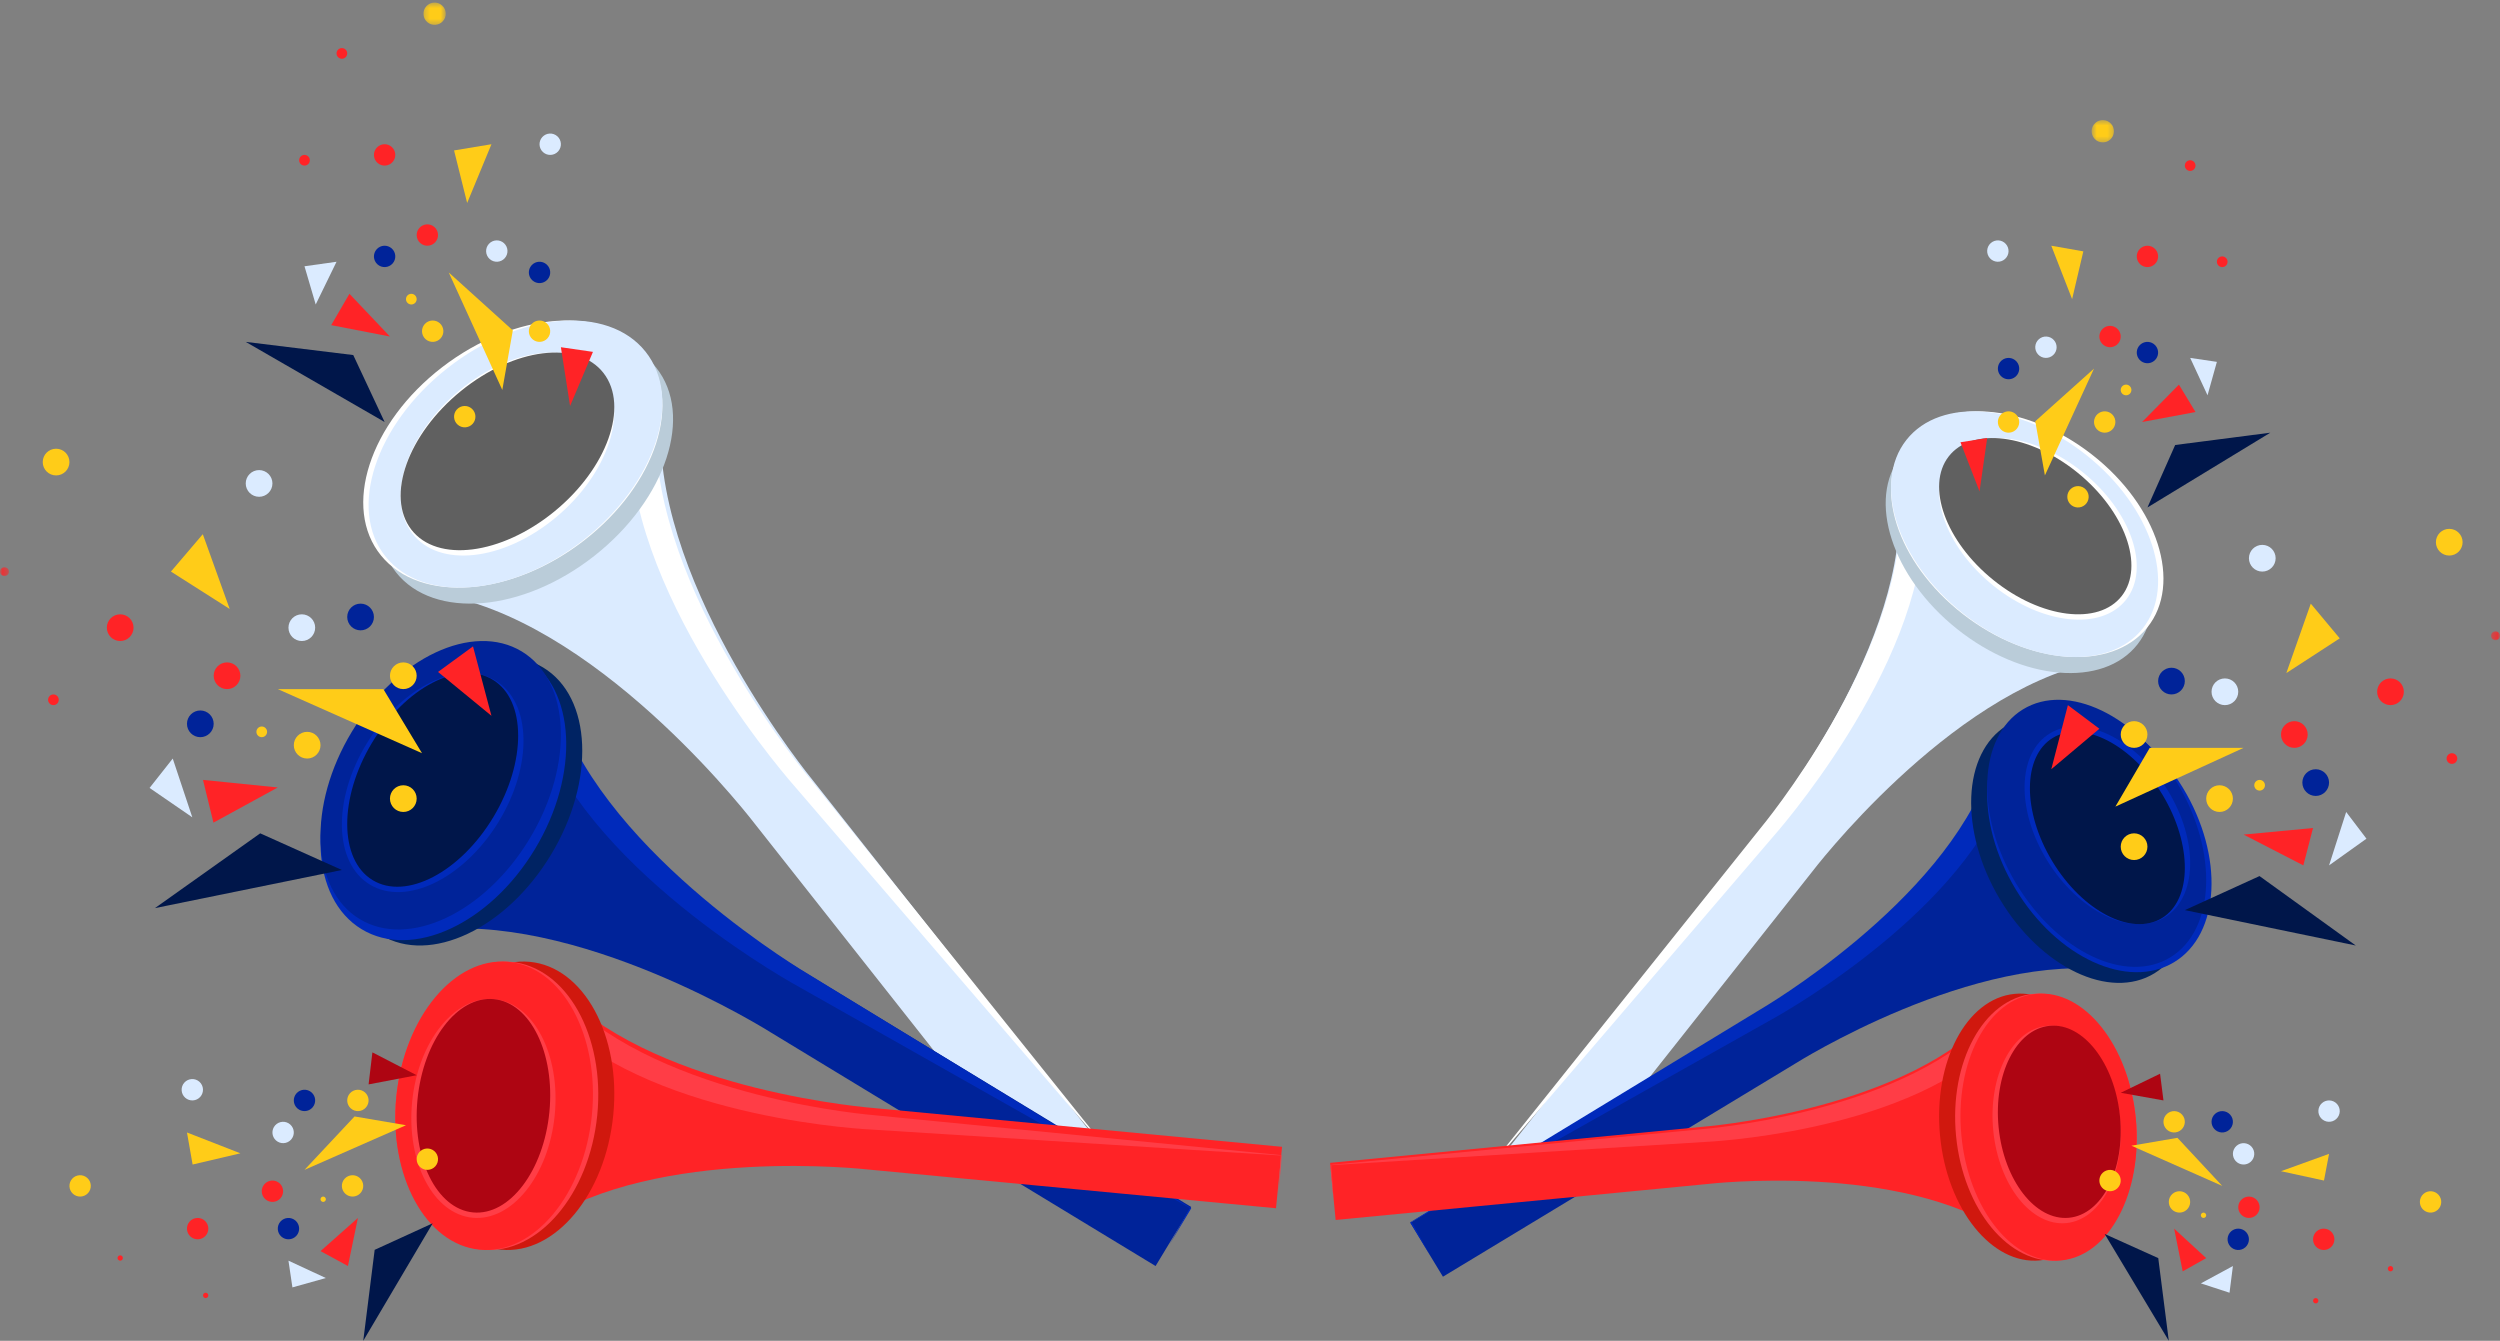 <?xml version="1.0" encoding="UTF-8"?>
<svg width="468px" height="251px" viewBox="0 0 468 251" version="1.1" xmlns="http://www.w3.org/2000/svg" xmlns:xlink="http://www.w3.org/1999/xlink">
    <rect x="0" y="0" width="468" height="251" fill="#808080" stroke="none"/>
    <!-- Generator: Sketch 50.2 (55047) - http://www.bohemiancoding.com/sketch -->
    <title>Group 6</title>
    <desc>Created with Sketch.</desc>
    <defs>
        <polygon id="path-1" points="0 0.666 148.866 0.666 148.866 37.543 0 37.543"></polygon>
        <polygon id="path-3" points="0.33 0.177 1.992 0.177 1.992 1.842 0.33 1.842"></polygon>
        <polygon id="path-5" points="0.551 0.479 4.73 0.479 4.73 4.657 0.551 4.657"></polygon>
        <polygon id="path-7" points="0 0.596 135.878 0.596 135.878 33.591 0 33.591"></polygon>
        <polygon id="path-9" points="0.33 0.177 1.992 0.177 1.992 1.842 0.33 1.842"></polygon>
        <polygon id="path-11" points="0.551 0.479 4.73 0.479 4.73 4.657 0.551 4.657"></polygon>
    </defs>
    <g id="Page-1" stroke="none" stroke-width="1" fill="none" fill-rule="evenodd">
        <g id="Group-6">
            <g id="Group" transform="translate(120, 125.5) scale(-1, 1) translate(-120, -125.5) ">
                <path d="M143.415,84.778 L142.011,81.786 L140.192,84.209 L116.335,80 C116.975,110.665 87.87,146.037 87.87,146.037 L33,215.543 L38.306,219.772 L43.611,224 L98.48,154.494 C98.48,154.494 126.137,117.966 156,111.611 L143.959,85.937 L144.696,85.004 L143.415,84.778 Z" id="Fill-1" fill="#DBEBFF"></path>
                <path d="M38.464,219.055 L33.251,214.672 L91.04,147.432 C91.04,147.432 121.643,113.25 122.042,82.743 L145.994,87.735 L146,87.727 L145.133,85.906 L145.876,84.978 L144.584,84.755 L143.165,81.778 L141.325,84.188 L117.217,80 C117.864,110.504 88.451,145.691 88.451,145.691 L33,214.832 L38.362,219.038 L39.588,220 L38.464,219.055 Z" id="Fill-3" fill="#FFFFFF"></path>
                <path d="M154.298,71.966 C167.738,82.559 172.902,98.325 165.835,107.181 C158.767,116.035 142.143,114.627 128.704,104.033 C115.263,93.441 110.097,77.675 117.166,68.82 C124.233,59.964 140.859,61.373 154.298,71.966" id="Fill-5" fill="#BACCD9"></path>
                <path d="M157.254,68.76 C170.872,79.258 175.978,95.039 168.659,104.008 C161.339,112.976 144.365,111.736 130.747,101.238 C117.128,90.742 112.021,74.961 119.342,65.993 C126.662,57.024 143.634,58.264 157.254,68.76" id="Fill-7" fill="#FFFFFF"></path>
                <path d="M156.298,68.966 C169.738,79.56 174.902,95.326 167.835,104.181 C160.766,113.035 144.143,111.627 130.702,101.035 C117.263,90.441 112.097,74.674 119.166,65.82 C126.233,56.964 142.858,58.374 156.298,68.966" id="Fill-9" fill="#DBEBFF"></path>
                <path d="M154.015,73.106 C163.873,81.288 167.827,93.247 162.848,99.816 C157.87,106.385 145.843,105.076 135.984,96.894 C126.128,88.712 122.173,76.753 127.151,70.184 C132.131,63.615 144.156,64.924 154.015,73.106" id="Fill-11" fill="#FFFFFF"></path>
                <path d="M153.725,73.206 C163.661,81.298 167.81,92.914 162.991,99.151 C158.171,105.389 146.211,103.886 136.276,95.794 C126.338,87.702 122.191,76.086 127.008,69.849 C131.827,63.611 143.787,65.114 153.725,73.206" id="Fill-13" fill="#606060"></path>
                <path d="M158.624,146.249 L158.358,143.12 L155.935,144.672 L136.043,133 C126.501,160.505 88.87,182.318 88.87,182.318 L17,225.95 L20.337,231.476 L23.675,237 L95.546,193.368 C95.546,193.368 132.263,170.046 161,174.311 L158.725,147.46 L159.69,146.876 L158.624,146.249 Z" id="Fill-15" fill="#002399"></path>
                <path d="M20.406,231.781 L17.272,226.131 L90.222,184.861 C90.222,184.861 128.383,164.285 138.801,137.052 L158.192,149.424 L158.202,149.419 L158.039,147.499 L159,146.912 L157.939,146.285 L157.674,143.148 L155.263,144.702 L135.466,133 C125.971,160.576 88.523,182.448 88.523,182.448 L17,226.193 L20.321,231.732 L21.081,233 L20.406,231.781 Z" id="Fill-17" fill="#002ABB"></path>
                <path d="M170.114,139.942 C178.493,153.776 177.849,169.494 168.673,175.049 C159.499,180.604 145.268,173.891 136.888,160.058 C128.506,146.224 129.151,130.506 138.326,124.951 C147.502,119.396 161.732,126.107 170.114,139.942" id="Fill-19" fill="#002363"></path>
                <path d="M174.149,138.062 C182.613,152.11 181.798,168.169 172.326,173.934 C162.854,179.699 148.316,172.985 139.85,158.937 C131.386,144.891 132.203,128.83 141.674,123.065 C151.145,117.302 165.685,124.015 174.149,138.062" id="Fill-21" fill="#002ABB"></path>
                <path d="M174.113,136.942 C182.494,150.777 181.849,166.493 172.673,172.049 C163.499,177.604 149.267,170.893 140.887,157.058 C132.507,143.224 133.15,127.505 142.326,121.951 C151.502,116.396 165.733,123.107 174.113,136.942" id="Fill-23" fill="#002399"></path>
                <path d="M171.319,139.126 C177.789,149.687 177.518,161.55 170.715,165.623 C163.912,169.694 153.152,164.435 146.682,153.875 C140.211,143.314 140.481,131.45 147.284,127.378 C154.087,123.306 164.848,128.566 171.319,139.126" id="Fill-25" fill="#002ABB"></path>
                <path d="M170.368,139.057 C176.586,149.413 176.538,160.916 170.259,164.751 C163.982,168.584 153.851,163.298 147.633,152.943 C141.414,142.586 141.462,131.083 147.74,127.25 C154.019,123.415 164.149,128.701 170.368,139.057" id="Fill-27" fill="#00164A"></path>
                <path d="M147.983,205.453 L149,202.828 L146.393,203.137 L134.631,186 C115.925,204.466 76.355,207.431 76.355,207.431 L0,214.683 L0.566,220.435 L1.133,226.185 L77.488,218.933 C77.488,218.933 116.903,214.397 138.865,229 L147.591,206.469 L148.613,206.373 L147.983,205.453 Z" id="Fill-29" fill="#FF2326"></path>
                <g id="Group-33" transform="translate(0, 186)">
                    <mask id="mask-2" fill="white">
                        <use xlink:href="#path-1"></use>
                    </mask>
                    <g id="Clip-32"></g>
                    <path d="M0.616,36.261 L0.249,30.312 L76.741,25.46 C76.741,25.46 116.356,23.762 135.67,5.368 L146.825,23.44 L146.834,23.439 L147.456,21.781 L148.48,21.682 L147.848,20.733 L148.866,18.025 L146.261,18.344 L134.51,0.666 C115.821,19.715 76.286,22.772 76.286,22.772 L-0.001,30.254 L0.566,36.186 L0.695,37.543 L0.616,36.261 Z" id="Fill-31" fill="#FF3D46" mask="url(#mask-2)"></path>
                </g>
                <path d="M161.804,205.273 C163.278,220.154 156.278,232.99 146.171,233.944 C136.06,234.898 126.67,223.608 125.196,208.727 C123.722,193.848 130.722,181.01 140.829,180.056 C150.94,179.102 160.33,190.392 161.804,205.273" id="Fill-34" fill="#D0180E"></path>
                <path d="M165.807,205.235 C167.289,220.114 160.071,232.966 149.684,233.941 C139.297,234.915 129.675,223.644 128.193,208.765 C126.711,193.886 133.929,181.034 144.316,180.059 C154.703,179.085 164.325,190.356 165.807,205.235" id="Fill-36" fill="#FF3D46"></path>
                <path d="M165.804,205.273 C167.278,220.154 160.278,232.99 150.171,233.944 C140.06,234.898 130.67,223.608 129.196,208.727 C127.722,193.848 134.722,181.01 144.829,180.056 C154.94,179.102 164.33,190.392 165.804,205.273" id="Fill-38" fill="#FF2326"></path>
                <path d="M162.845,206.24 C163.964,217.54 158.897,227.264 151.527,227.961 C144.156,228.657 137.273,220.06 136.155,208.759 C135.036,197.46 140.103,187.736 147.472,187.039 C154.844,186.345 161.726,194.94 162.845,206.24" id="Fill-40" fill="#FF3D46"></path>
                <path d="M161.845,205.82 C162.923,216.846 158.271,226.312 151.453,226.965 C144.634,227.615 138.233,219.207 137.155,208.18 C136.077,197.154 140.728,187.688 147.548,187.036 C154.366,186.383 160.767,194.793 161.845,205.82" id="Fill-42" fill="#AE0512"></path>
                <polygon id="Fill-44" fill="#FFCC18" points="161 141 168.236 129 188 129"></polygon>
                <polygon id="Fill-46" fill="#00164A" points="176 162.863 191.291 156 211 170"></polygon>
                <polygon id="Fill-48" fill="#FFCC18" points="202.035 100 197 114 208 106.999"></polygon>
                <polygon id="Fill-50" fill="#DBEBFF" points="207.663 142 204 153 212 147.501"></polygon>
                <polygon id="Fill-52" fill="#FF2326" points="188 147.413 200.043 154 202 146"></polygon>
                <polygon id="Fill-54" fill="#FF2326" points="148 134 158 125.788 151.454 121"></polygon>
                <path d="M200,135.501 C200,136.881 201.12,138 202.5,138 C203.881,138 205,136.881 205,135.501 C205,134.119 203.881,133 202.5,133 C201.12,133 200,134.119 200,135.501" id="Fill-56" fill="#002399"></path>
                <path d="M170,115.501 C170,116.881 171.12,118 172.5,118 C173.881,118 175,116.881 175,115.501 C175,114.119 173.881,113 172.5,113 C171.12,113 170,114.119 170,115.501" id="Fill-58" fill="#002399"></path>
                <path d="M215,117.499 C215,118.881 216.12,120 217.5,120 C218.881,120 220,118.881 220,117.499 C220,116.119 218.881,115 217.5,115 C216.12,115 215,116.119 215,117.499" id="Fill-60" fill="#FF2326"></path>
                <path d="M195,126.5 C195,127.881 196.119,129 197.499,129 C198.88,129 200,127.881 200,126.5 C200,125.119 198.88,124 197.499,124 C196.119,124 195,125.119 195,126.5" id="Fill-62" fill="#FF2326"></path>
                <path d="M229,131 C229,131.551 229.447,132 230.001,132 C230.553,132 231,131.551 231,131 C231,130.447 230.553,130 230.001,130 C229.447,130 229,130.447 229,131" id="Fill-64" fill="#FF2326"></path>
                <g id="Group-68" transform="translate(238, 106)">
                    <mask id="mask-4" fill="white">
                        <use xlink:href="#path-3"></use>
                    </mask>
                    <g id="Clip-67"></g>
                    <path d="M0.33,1.009 C0.33,1.468 0.702,1.842 1.162,1.842 C1.62,1.842 1.993,1.468 1.993,1.009 C1.993,0.549 1.62,0.177 1.162,0.177 C0.702,0.177 0.33,0.549 0.33,1.009" id="Fill-66" fill="#FF2326" mask="url(#mask-4)"></path>
                </g>
                <path d="M190,137 C190,137.553 190.449,138 191.001,138 C191.553,138 192,137.553 192,137 C192,136.449 191.553,136 191.001,136 C190.449,136 190,136.449 190,137" id="Fill-69" fill="#FFCC18"></path>
                <path d="M181,117.499 C181,118.881 182.12,120 183.5,120 C184.881,120 186,118.881 186,117.499 C186,116.119 184.881,115 183.5,115 C182.12,115 181,116.119 181,117.499" id="Fill-71" fill="#DBEBFF"></path>
                <path d="M189,90.5 C189,91.881 190.119,93 191.499,93 C192.88,93 194,91.881 194,90.5 C194,89.119 192.88,88 191.499,88 C190.119,88 189,89.119 189,90.5" id="Fill-73" fill="#DBEBFF"></path>
                <path d="M227,86.5 C227,87.881 228.12,89 229.5,89 C230.881,89 232,87.881 232,86.5 C232,85.119 230.881,84 229.5,84 C228.12,84 227,85.119 227,86.5" id="Fill-75" fill="#FFCC18"></path>
                <path d="M162,149.5 C162,150.881 163.12,152 164.5,152 C165.881,152 167,150.881 167,149.5 C167,148.119 165.881,147 164.5,147 C163.12,147 162,148.119 162,149.5" id="Fill-77" fill="#FFCC18"></path>
                <path d="M180,139.5 C180,140.881 181.119,142 182.499,142 C183.88,142 185,140.881 185,139.5 C185,138.119 183.88,137 182.499,137 C181.119,137 180,138.119 180,139.5" id="Fill-79" fill="#FFCC18"></path>
                <path d="M162,126.5 C162,127.881 163.12,129 164.5,129 C165.881,129 167,127.881 167,126.5 C167,125.119 165.881,124 164.5,124 C163.12,124 162,125.119 162,126.5" id="Fill-81" fill="#FFCC18"></path>
                <polygon id="Fill-83" fill="#FFCC18" points="145.969 73 144 61.848 156 51"></polygon>
                <polygon id="Fill-85" fill="#00164A" points="168 79 173.871 66.466 194 64"></polygon>
                <polygon id="Fill-87" fill="#FFCC18" points="148 27 152.549 38 155 28.162"></polygon>
                <polygon id="Fill-89" fill="#DBEBFF" points="177 49 180.9 57 183 49.846"></polygon>
                <polygon id="Fill-91" fill="#FF2326" points="167 63 178 60.867 174.586 55"></polygon>
                <polygon id="Fill-93" fill="#FF2326" points="133.282 76 135 65 129 65.871"></polygon>
                <path d="M166.511,49.334 C167.247,50.157 168.513,50.227 169.334,49.49 C170.157,48.754 170.227,47.49 169.49,46.667 C168.754,45.842 167.49,45.773 166.666,46.51 C165.843,47.246 165.773,48.511 166.511,49.334" id="Fill-95" fill="#002399"></path>
                <path d="M137.511,52.334 C138.247,53.157 139.511,53.227 140.334,52.49 C141.157,51.754 141.227,50.49 140.49,49.667 C139.754,48.842 138.49,48.773 137.666,49.51 C136.843,50.247 136.773,51.511 137.511,52.334" id="Fill-97" fill="#002399"></path>
                <path d="M166.51,30.334 C167.247,31.157 168.512,31.227 169.335,30.49 C170.157,29.754 170.227,28.49 169.49,27.667 C168.753,26.842 167.49,26.773 166.665,27.51 C165.843,28.247 165.774,29.511 166.51,30.334" id="Fill-99" fill="#FF2326"></path>
                <path d="M158.51,45.334 C159.248,46.157 160.511,46.227 161.334,45.49 C162.157,44.754 162.227,43.488 161.489,42.667 C160.753,41.842 159.49,41.773 158.666,42.51 C157.843,43.246 157.773,44.511 158.51,45.334" id="Fill-101" fill="#FF2326"></path>
                <path d="M182.254,30.667 C182.622,31.077 183.256,31.114 183.668,30.746 C184.078,30.378 184.113,29.744 183.745,29.334 C183.377,28.922 182.745,28.886 182.333,29.255 C181.923,29.623 181.886,30.257 182.254,30.667" id="Fill-103" fill="#FF2326"></path>
                <path d="M175.255,10.666 C175.623,11.078 176.254,11.114 176.666,10.745 C177.078,10.377 177.114,9.746 176.745,9.334 C176.377,8.922 175.746,8.886 175.332,9.255 C174.922,9.623 174.887,10.256 175.255,10.666" id="Fill-105" fill="#FF2326"></path>
                <path d="M162.255,56.667 C162.623,57.077 163.254,57.114 163.668,56.746 C164.078,56.378 164.113,55.746 163.745,55.334 C163.377,54.922 162.746,54.886 162.334,55.255 C161.922,55.623 161.886,56.257 162.255,56.667" id="Fill-107" fill="#FFCC18"></path>
                <path d="M145.51,48.334 C146.247,49.157 147.512,49.227 148.335,48.49 C149.157,47.754 149.227,46.49 148.49,45.667 C147.753,44.842 146.489,44.773 145.665,45.51 C144.843,46.247 144.773,47.511 145.51,48.334" id="Fill-109" fill="#DBEBFF"></path>
                <path d="M135.51,28.334 C136.246,29.157 137.511,29.227 138.334,28.49 C139.157,27.754 139.227,26.488 138.489,25.667 C137.753,24.842 136.489,24.773 135.666,25.51 C134.843,26.246 134.773,27.511 135.51,28.334" id="Fill-111" fill="#DBEBFF"></path>
                <g id="Group-115" transform="translate(156, 0)">
                    <mask id="mask-6" fill="white">
                        <use xlink:href="#path-5"></use>
                    </mask>
                    <g id="Clip-114"></g>
                    <path d="M1.084,3.961 C1.855,4.82 3.175,4.894 4.034,4.124 C4.894,3.355 4.967,2.033 4.198,1.175 C3.427,0.314 2.108,0.242 1.247,1.012 C0.388,1.78 0.314,3.101 1.084,3.961" id="Fill-113" fill="#FFCC18" mask="url(#mask-6)"></path>
                </g>
                <path d="M151.51,79.334 C152.247,80.157 153.512,80.227 154.335,79.49 C155.157,78.754 155.227,77.49 154.49,76.667 C153.753,75.842 152.489,75.773 151.665,76.51 C150.843,77.247 150.773,78.511 151.51,79.334" id="Fill-116" fill="#FFCC18"></path>
                <path d="M157.51,63.334 C158.248,64.157 159.511,64.227 160.334,63.49 C161.157,62.754 161.227,61.488 160.49,60.665 C159.752,59.843 158.49,59.774 157.666,60.51 C156.843,61.246 156.773,62.511 157.51,63.334" id="Fill-118" fill="#FFCC18"></path>
                <path d="M137.51,63.334 C138.247,64.157 139.512,64.227 140.335,63.49 C141.157,62.754 141.227,61.49 140.49,60.667 C139.753,59.842 138.49,59.773 137.665,60.51 C136.843,61.247 136.774,62.511 137.51,63.334" id="Fill-120" fill="#FFCC18"></path>
                <polygon id="Fill-122" fill="#FFCC18" points="164 210.642 173.63 209 183 219"></polygon>
                <polygon id="Fill-124" fill="#00164A" points="159 229 169.862 233.969 172 251"></polygon>
                <polygon id="Fill-126" fill="#FFCC18" points="205 212 195 215.9 203.943 218"></polygon>
                <polygon id="Fill-128" fill="#DBEBFF" points="186 236 179 239.248 185.26 241"></polygon>
                <polygon id="Fill-130" fill="#FF2326" points="173 228 174.865 237 180 234.207"></polygon>
                <polygon id="Fill-132" fill="#AE0512" points="162 201.282 171 203 170.287 197"></polygon>
                <path d="M184.665,228.509 C183.844,229.246 183.773,230.51 184.509,231.333 C185.246,232.157 186.512,232.227 187.334,231.489 C188.157,230.753 188.226,229.489 187.491,228.665 C186.753,227.844 185.489,227.773 184.665,228.509" id="Fill-134" fill="#002399"></path>
                <path d="M181.666,204.509 C180.842,205.246 180.774,206.51 181.51,207.334 C182.246,208.158 183.511,208.226 184.334,207.49 C185.158,206.754 185.226,205.489 184.49,204.665 C183.754,203.844 182.489,203.773 181.666,204.509" id="Fill-136" fill="#002399"></path>
                <path d="M201.666,228.509 C200.843,229.246 200.774,230.51 201.509,231.333 C202.247,232.157 203.511,232.227 204.335,231.489 C205.156,230.753 205.227,229.489 204.491,228.665 C203.754,227.844 202.488,227.773 201.666,228.509" id="Fill-138" fill="#FF2326"></path>
                <path d="M187.667,221.509 C186.843,222.246 186.773,223.51 187.509,224.333 C188.247,225.157 189.511,225.227 190.335,224.489 C191.156,223.753 191.227,222.489 190.491,221.665 C189.753,220.844 188.488,220.773 187.667,221.509" id="Fill-140" fill="#FF2326"></path>
                <path d="M201.166,242.128 C200.961,242.312 200.943,242.628 201.128,242.833 C201.311,243.039 201.627,243.057 201.833,242.873 C202.04,242.688 202.056,242.372 201.873,242.166 C201.689,241.961 201.372,241.943 201.166,242.128" id="Fill-142" fill="#FF2326"></path>
                <path d="M217.166,235.128 C216.961,235.312 216.943,235.628 217.128,235.833 C217.312,236.039 217.627,236.057 217.833,235.873 C218.04,235.688 218.056,235.372 217.873,235.166 C217.689,234.961 217.372,234.943 217.166,235.128" id="Fill-144" fill="#FF2326"></path>
                <path d="M179.167,224.127 C178.961,224.312 178.943,224.628 179.127,224.834 C179.312,225.039 179.628,225.057 179.834,224.872 C180.04,224.688 180.056,224.372 179.872,224.167 C179.688,223.961 179.372,223.943 179.167,224.127" id="Fill-146" fill="#FFCC18"></path>
                <path d="M185.667,210.509 C184.843,211.246 184.773,212.51 185.509,213.334 C186.247,214.158 187.511,214.226 188.335,213.49 C189.156,212.754 189.227,211.489 188.491,210.665 C187.753,209.844 186.488,209.773 185.667,210.509" id="Fill-148" fill="#DBEBFF"></path>
                <path d="M202.665,202.509 C201.844,203.246 201.773,204.51 202.509,205.333 C203.246,206.157 204.512,206.227 205.334,205.489 C206.157,204.753 206.226,203.489 205.491,202.665 C204.753,201.844 203.489,201.773 202.665,202.509" id="Fill-150" fill="#DBEBFF"></path>
                <path d="M223.665,220.509 C222.844,221.246 222.773,222.51 223.509,223.333 C224.247,224.157 225.512,224.227 226.333,223.489 C227.157,222.753 227.227,221.489 226.491,220.665 C225.753,219.844 224.489,219.773 223.665,220.509" id="Fill-152" fill="#FFCC18"></path>
                <path d="M158.665,215.509 C157.844,216.246 157.773,217.51 158.509,218.334 C159.247,219.158 160.512,219.226 161.333,218.49 C162.157,217.754 162.227,216.489 161.491,215.665 C160.753,214.844 159.489,214.773 158.665,215.509" id="Fill-154" fill="#FFCC18"></path>
                <path d="M172.666,220.51 C171.843,221.246 171.774,222.511 172.509,223.334 C173.247,224.158 174.511,224.226 175.335,223.49 C176.156,222.754 176.227,221.489 175.491,220.666 C174.753,219.842 173.488,219.774 172.666,220.51" id="Fill-156" fill="#FFCC18"></path>
                <path d="M171.666,204.509 C170.842,205.246 170.774,206.51 171.51,207.334 C172.246,208.158 173.511,208.226 174.334,207.49 C175.158,206.754 175.226,205.489 174.49,204.665 C173.754,203.844 172.489,203.773 171.666,204.509" id="Fill-158" fill="#FFCC18"></path>
            </g>
            <g id="Group-Copy" transform="translate(249, 22)">
                <path d="M131.439,77.38 L130.149,74.637 L128.477,76.858 L106.56,73 C107.148,101.11 80.409,133.534 80.409,133.534 L30,197.248 L34.875,201.125 L39.748,205 L90.156,141.286 C90.156,141.286 115.565,107.802 143,101.976 L131.938,78.442 L132.615,77.587 L131.439,77.38 Z" id="Fill-1" fill="#DBEBFF"></path>
                <path d="M34.981,200.136 L30.228,196.129 L82.904,134.652 C82.904,134.652 110.798,103.4 111.162,75.508 L132.995,80.072 L133,80.064 L132.21,78.399 L132.887,77.551 L131.709,77.347 L130.416,74.626 L128.739,76.829 L106.764,73 C107.354,100.889 80.544,133.061 80.544,133.061 L30,196.275 L34.888,200.12 L36.005,201 L34.981,200.136 Z" id="Fill-3" fill="#FFFFFF"></path>
                <path d="M140.635,66.249 C152.853,75.994 157.547,90.499 151.122,98.646 C144.698,106.793 129.585,105.497 117.367,95.751 C105.148,86.006 100.452,71.501 106.878,63.355 C113.303,55.207 128.417,56.503 140.635,66.249" id="Fill-5" fill="#BACCD9"></path>
                <path d="M142.571,63.06 C154.973,72.718 159.623,87.236 152.957,95.487 C146.291,103.738 130.832,102.597 118.43,92.939 C106.027,83.282 101.377,68.764 108.044,60.513 C114.71,52.263 130.167,53.403 142.571,63.06" id="Fill-7" fill="#FFFFFF"></path>
                <path d="M141.635,63.249 C153.853,72.995 158.547,87.5 152.122,95.646 C145.696,103.793 130.585,102.497 118.366,92.752 C106.148,83.006 101.452,68.5 107.878,60.354 C114.303,52.207 129.416,53.504 141.635,63.249" id="Fill-9" fill="#DBEBFF"></path>
                <path d="M140.839,66.358 C149.957,73.679 153.615,84.379 149.01,90.256 C144.405,96.134 133.28,94.963 124.161,87.642 C115.044,80.321 111.385,69.621 115.99,63.744 C120.596,57.866 131.72,59.037 140.839,66.358" id="Fill-11" fill="#FFFFFF"></path>
                <path d="M139.853,66.427 C148.795,73.644 152.529,84.005 148.192,89.567 C143.854,95.131 133.089,93.79 124.148,86.573 C115.204,79.356 111.472,68.995 115.807,63.433 C120.144,57.869 130.909,59.21 139.853,66.427" id="Fill-13" fill="#606060"></path>
                <path d="M144.822,134.102 L144.578,131.244 L142.357,132.662 L124.123,122 C115.376,147.124 80.881,167.05 80.881,167.05 L15,206.906 L18.059,211.954 L21.119,217 L87,177.144 C87,177.144 120.658,155.84 147,159.736 L144.915,135.209 L145.8,134.675 L144.822,134.102 Z" id="Fill-15" fill="#002399"></path>
                <path d="M18.118,211.891 L15.249,206.749 L82.034,169.193 C82.034,169.193 116.971,150.469 126.508,125.687 L144.26,136.945 L144.27,136.941 L144.121,135.194 L145,134.66 L144.028,134.089 L143.786,131.234 L141.579,132.649 L123.455,122 C114.762,147.094 80.479,166.998 80.479,166.998 L15,206.806 L18.04,211.846 L18.736,213 L18.118,211.891 Z" id="Fill-17" fill="#002ABB"></path>
                <path d="M155.637,127.687 C163.272,140.497 162.685,155.05 154.325,160.193 C145.966,165.337 132.999,159.122 125.364,146.313 C117.728,133.504 118.315,118.95 126.675,113.807 C135.035,108.663 148,114.877 155.637,127.687" id="Fill-19" fill="#002363"></path>
                <path d="M159.658,125.511 C167.386,138.281 166.642,152.881 157.993,158.122 C149.345,163.363 136.071,157.259 128.342,144.488 C120.614,131.719 121.359,117.119 130.006,111.878 C138.654,106.638 151.93,112.741 159.658,125.511" id="Fill-21" fill="#002ABB"></path>
                <path d="M158.637,124.687 C166.272,137.497 165.685,152.049 157.325,157.193 C148.966,162.337 135.999,156.123 128.364,143.313 C120.729,130.504 121.315,115.949 129.675,110.807 C138.035,105.663 151.002,111.877 158.637,124.687" id="Fill-23" fill="#002399"></path>
                <path d="M156.732,125.845 C162.631,135.376 162.384,146.082 156.182,149.757 C149.979,153.431 140.168,148.685 134.269,139.155 C128.369,129.624 128.615,118.919 134.818,115.244 C141.021,111.568 150.832,116.315 156.732,125.845" id="Fill-25" fill="#002ABB"></path>
                <path d="M155.802,126.751 C161.437,136.072 161.394,146.425 155.704,149.876 C150.015,153.326 140.834,148.568 135.199,139.249 C129.563,129.928 129.606,119.575 135.296,116.125 C140.986,112.673 150.166,117.431 155.802,126.751" id="Fill-27" fill="#00164A"></path>
                <path d="M135.072,187.096 L136,184.654 L133.621,184.941 L122.885,169 C105.811,186.177 69.693,188.936 69.693,188.936 L0,195.682 L0.516,201.032 L1.034,206.381 L70.727,199.635 C70.727,199.635 106.704,195.416 126.749,209 L134.713,188.041 L135.647,187.951 L135.072,187.096 Z" id="Fill-29" fill="#FF2326"></path>
                <g id="Group-33" transform="translate(0, 169)">
                    <mask id="mask-8" fill="white">
                        <use xlink:href="#path-7"></use>
                    </mask>
                    <g id="Clip-32"></g>
                    <path d="M0.562,32.444 L0.227,27.122 L70.045,22.78 C70.045,22.78 106.204,21.26 123.833,4.803 L134.015,20.973 L134.023,20.971 L134.591,19.489 L135.525,19.4 L134.949,18.551 L135.878,16.128 L133.5,16.413 L122.774,0.596 C105.716,17.639 69.63,20.375 69.63,20.375 L-0.001,27.069 L0.516,32.377 L0.635,33.591 L0.562,32.444 Z" id="Fill-31" fill="#FF3D46" mask="url(#mask-8)"></path>
                </g>
                <path d="M146.825,187.401 C148.14,201.179 141.897,213.065 132.882,213.948 C123.864,214.831 115.49,204.378 114.175,190.599 C112.86,176.822 119.103,164.935 128.118,164.052 C137.136,163.169 145.51,173.622 146.825,187.401" id="Fill-34" fill="#D0180E"></path>
                <path d="M150.827,187.365 C152.154,201.142 145.695,213.042 136.402,213.946 C127.108,214.848 118.499,204.412 117.173,190.635 C115.846,176.858 122.305,164.958 131.598,164.054 C140.892,163.152 149.501,173.588 150.827,187.365" id="Fill-36" fill="#FF3D46"></path>
                <path d="M150.825,187.401 C152.14,201.179 145.897,213.065 136.882,213.948 C127.864,214.831 119.49,204.378 118.175,190.599 C116.86,176.822 123.103,164.935 132.118,164.052 C141.136,163.169 149.51,173.622 150.825,187.401" id="Fill-38" fill="#FF2326"></path>
                <path d="M147.862,187.363 C148.857,197.56 144.353,206.336 137.801,206.964 C131.25,207.593 125.131,199.835 124.138,189.637 C123.143,179.44 127.647,170.664 134.197,170.035 C140.75,169.409 146.867,177.165 147.862,187.363" id="Fill-40" fill="#FF3D46"></path>
                <path d="M147.857,186.938 C148.849,196.861 144.569,205.381 138.297,205.968 C132.023,206.554 126.134,198.986 125.143,189.062 C124.151,179.139 128.43,170.619 134.705,170.032 C140.977,169.445 146.866,177.014 147.857,186.938" id="Fill-42" fill="#AE0512"></path>
                <polygon id="Fill-44" fill="#FFCC18" points="147 129 153.432 118 171 118"></polygon>
                <polygon id="Fill-46" fill="#00164A" points="160 148.373 173.981 142 192 155"></polygon>
                <polygon id="Fill-48" fill="#FFCC18" points="183.578 91 179 104 189 97.499"></polygon>
                <polygon id="Fill-50" fill="#DBEBFF" points="190.205 130 187 140 194 135.001"></polygon>
                <polygon id="Fill-52" fill="#FF2326" points="171 134.236 182.183 140 184 133"></polygon>
                <polygon id="Fill-54" fill="#FF2326" points="135 122 144 114.42 138.109 110"></polygon>
                <path d="M182,124.501 C182,125.881 183.12,127 184.5,127 C185.881,127 187,125.881 187,124.501 C187,123.119 185.881,122 184.5,122 C183.12,122 182,123.119 182,124.501" id="Fill-56" fill="#002399"></path>
                <path d="M155,105.501 C155,106.881 156.12,108 157.5,108 C158.881,108 160,106.881 160,105.501 C160,104.119 158.881,103 157.5,103 C156.12,103 155,104.119 155,105.501" id="Fill-58" fill="#002399"></path>
                <path d="M196,107.499 C196,108.881 197.12,110 198.5,110 C199.881,110 201,108.881 201,107.499 C201,106.119 199.881,105 198.5,105 C197.12,105 196,106.119 196,107.499" id="Fill-60" fill="#FF2326"></path>
                <path d="M178,115.5 C178,116.881 179.119,118 180.499,118 C181.88,118 183,116.881 183,115.5 C183,114.119 181.88,113 180.499,113 C179.119,113 178,114.119 178,115.5" id="Fill-62" fill="#FF2326"></path>
                <path d="M209,120 C209,120.551 209.447,121 210.001,121 C210.553,121 211,120.551 211,120 C211,119.447 210.553,119 210.001,119 C209.447,119 209,119.447 209,120" id="Fill-64" fill="#FF2326"></path>
                <g id="Group-68" transform="translate(217, 96)">
                    <mask id="mask-10" fill="white">
                        <use xlink:href="#path-9"></use>
                    </mask>
                    <g id="Clip-67"></g>
                    <path d="M0.33,1.009 C0.33,1.468 0.702,1.842 1.162,1.842 C1.62,1.842 1.993,1.468 1.993,1.009 C1.993,0.549 1.62,0.177 1.162,0.177 C0.702,0.177 0.33,0.549 0.33,1.009" id="Fill-66" fill="#FF2326" mask="url(#mask-10)"></path>
                </g>
                <path d="M173,125 C173,125.553 173.449,126 174.001,126 C174.553,126 175,125.553 175,125 C175,124.449 174.553,124 174.001,124 C173.449,124 173,124.449 173,125" id="Fill-69" fill="#FFCC18"></path>
                <path d="M165,107.499 C165,108.881 166.12,110 167.5,110 C168.881,110 170,108.881 170,107.499 C170,106.119 168.881,105 167.5,105 C166.12,105 165,106.119 165,107.499" id="Fill-71" fill="#DBEBFF"></path>
                <path d="M172,82.5 C172,83.881 173.119,85 174.499,85 C175.88,85 177,83.881 177,82.5 C177,81.119 175.88,80 174.499,80 C173.119,80 172,81.119 172,82.5" id="Fill-73" fill="#DBEBFF"></path>
                <path d="M207,79.5 C207,80.881 208.12,82 209.5,82 C210.881,82 212,80.881 212,79.5 C212,78.119 210.881,77 209.5,77 C208.12,77 207,78.119 207,79.5" id="Fill-75" fill="#FFCC18"></path>
                <path d="M148,136.5 C148,137.881 149.12,139 150.5,139 C151.881,139 153,137.881 153,136.5 C153,135.119 151.881,134 150.5,134 C149.12,134 148,135.119 148,136.5" id="Fill-77" fill="#FFCC18"></path>
                <path d="M164,127.5 C164,128.881 165.119,130 166.499,130 C167.88,130 169,128.881 169,127.5 C169,126.119 167.88,125 166.499,125 C165.119,125 164,126.119 164,127.5" id="Fill-79" fill="#FFCC18"></path>
                <path d="M148,115.5 C148,116.881 149.12,118 150.5,118 C151.881,118 153,116.881 153,115.5 C153,114.119 151.881,113 150.5,113 C149.12,113 148,114.119 148,115.5" id="Fill-81" fill="#FFCC18"></path>
                <polygon id="Fill-83" fill="#FFCC18" points="133.805 67 132 56.862 143 47"></polygon>
                <polygon id="Fill-85" fill="#00164A" points="153 73 158.194 61.302 176 59"></polygon>
                <polygon id="Fill-87" fill="#FFCC18" points="135 24 138.899 34 141 25.056"></polygon>
                <polygon id="Fill-89" fill="#DBEBFF" points="161 45 164.25 52 166 45.74"></polygon>
                <polygon id="Fill-91" fill="#FF2326" points="152 57 162 55.134 158.896 50"></polygon>
                <polygon id="Fill-93" fill="#FF2326" points="121.569 70 123 60 118 60.791"></polygon>
                <path d="M151.511,45.334 C152.247,46.157 153.513,46.227 154.334,45.49 C155.157,44.754 155.227,43.49 154.49,42.667 C153.754,41.842 152.49,41.773 151.666,42.51 C150.843,43.246 150.773,44.511 151.511,45.334" id="Fill-95" fill="#002399"></path>
                <path d="M125.511,48.334 C126.247,49.157 127.511,49.227 128.334,48.49 C129.157,47.754 129.227,46.49 128.49,45.667 C127.754,44.842 126.49,44.773 125.666,45.51 C124.843,46.247 124.773,47.511 125.511,48.334" id="Fill-97" fill="#002399"></path>
                <path d="M151.51,27.334 C152.247,28.157 153.512,28.227 154.335,27.49 C155.157,26.754 155.227,25.49 154.49,24.667 C153.753,23.842 152.49,23.773 151.665,24.51 C150.843,25.247 150.774,26.511 151.51,27.334" id="Fill-99" fill="#FF2326"></path>
                <path d="M144.51,42.334 C145.248,43.157 146.511,43.227 147.334,42.49 C148.157,41.754 148.227,40.488 147.489,39.667 C146.753,38.842 145.49,38.773 144.666,39.51 C143.843,40.246 143.773,41.511 144.51,42.334" id="Fill-101" fill="#FF2326"></path>
                <path d="M166.254,27.667 C166.622,28.077 167.256,28.114 167.668,27.746 C168.078,27.378 168.113,26.744 167.745,26.334 C167.377,25.922 166.745,25.886 166.333,26.255 C165.923,26.623 165.886,27.257 166.254,27.667" id="Fill-103" fill="#FF2326"></path>
                <path d="M160.255,9.666 C160.623,10.078 161.254,10.114 161.666,9.745 C162.078,9.377 162.114,8.746 161.745,8.334 C161.377,7.922 160.746,7.886 160.332,8.255 C159.922,8.623 159.887,9.256 160.255,9.666" id="Fill-105" fill="#FF2326"></path>
                <path d="M148.255,51.667 C148.623,52.077 149.254,52.114 149.668,51.746 C150.078,51.378 150.113,50.746 149.745,50.334 C149.377,49.922 148.746,49.886 148.334,50.255 C147.922,50.623 147.886,51.257 148.255,51.667" id="Fill-107" fill="#FFCC18"></path>
                <path d="M132.51,44.334 C133.247,45.157 134.512,45.227 135.335,44.49 C136.157,43.754 136.227,42.49 135.49,41.667 C134.753,40.842 133.489,40.773 132.665,41.51 C131.843,42.247 131.773,43.511 132.51,44.334" id="Fill-109" fill="#DBEBFF"></path>
                <path d="M123.51,26.334 C124.246,27.157 125.511,27.227 126.334,26.49 C127.157,25.754 127.227,24.488 126.489,23.667 C125.753,22.842 124.489,22.773 123.666,23.51 C122.843,24.246 122.773,25.511 123.51,26.334" id="Fill-111" fill="#DBEBFF"></path>
                <g id="Group-115" transform="translate(142, 0)">
                    <mask id="mask-12" fill="white">
                        <use xlink:href="#path-11"></use>
                    </mask>
                    <g id="Clip-114"></g>
                    <path d="M1.084,3.961 C1.855,4.82 3.175,4.894 4.034,4.124 C4.894,3.355 4.967,2.033 4.198,1.175 C3.427,0.314 2.108,0.242 1.247,1.012 C0.388,1.78 0.314,3.101 1.084,3.961" id="Fill-113" fill="#FFCC18" mask="url(#mask-12)"></path>
                </g>
                <path d="M138.51,72.334 C139.247,73.157 140.512,73.227 141.335,72.49 C142.157,71.754 142.227,70.49 141.49,69.667 C140.753,68.842 139.489,68.773 138.665,69.51 C137.843,70.247 137.773,71.511 138.51,72.334" id="Fill-116" fill="#FFCC18"></path>
                <path d="M143.51,58.334 C144.248,59.157 145.511,59.227 146.334,58.49 C147.157,57.754 147.227,56.488 146.49,55.665 C145.752,54.843 144.49,54.774 143.666,55.51 C142.843,56.246 142.773,57.511 143.51,58.334" id="Fill-118" fill="#FFCC18"></path>
                <path d="M125.51,58.334 C126.247,59.157 127.512,59.227 128.335,58.49 C129.157,57.754 129.227,56.49 128.49,55.667 C127.753,54.842 126.49,54.773 125.665,55.51 C124.843,56.247 124.774,57.511 125.51,58.334" id="Fill-120" fill="#FFCC18"></path>
                <polygon id="Fill-122" fill="#FFCC18" points="150 192.478 158.616 191 167 200"></polygon>
                <polygon id="Fill-124" fill="#00164A" points="145 209 155.026 213.518 157 229"></polygon>
                <polygon id="Fill-126" fill="#FFCC18" points="187 194 178 197.25 186.049 199"></polygon>
                <polygon id="Fill-128" fill="#DBEBFF" points="169 215 163 218.248 168.366 220"></polygon>
                <polygon id="Fill-130" fill="#FF2326" points="158 208 159.599 216 164 213.517"></polygon>
                <polygon id="Fill-132" fill="#AE0512" points="148 182.569 156 184 155.366 179"></polygon>
                <path d="M168.665,208.509 C167.844,209.246 167.773,210.51 168.509,211.333 C169.246,212.157 170.512,212.227 171.334,211.489 C172.157,210.753 172.226,209.489 171.491,208.665 C170.753,207.844 169.489,207.773 168.665,208.509" id="Fill-134" fill="#002399"></path>
                <path d="M165.666,186.509 C164.842,187.246 164.774,188.51 165.51,189.334 C166.246,190.158 167.511,190.226 168.334,189.49 C169.158,188.754 169.226,187.489 168.49,186.665 C167.754,185.844 166.489,185.773 165.666,186.509" id="Fill-136" fill="#002399"></path>
                <path d="M184.666,208.509 C183.843,209.246 183.774,210.51 184.509,211.333 C185.247,212.157 186.511,212.227 187.335,211.489 C188.156,210.753 188.227,209.489 187.491,208.665 C186.754,207.844 185.488,207.773 184.666,208.509" id="Fill-138" fill="#FF2326"></path>
                <path d="M170.667,202.509 C169.843,203.246 169.773,204.51 170.509,205.333 C171.247,206.157 172.511,206.227 173.335,205.489 C174.156,204.753 174.227,203.489 173.491,202.665 C172.753,201.844 171.488,201.773 170.667,202.509" id="Fill-140" fill="#FF2326"></path>
                <path d="M184.166,221.128 C183.961,221.312 183.943,221.628 184.128,221.833 C184.311,222.039 184.627,222.057 184.833,221.873 C185.04,221.688 185.056,221.372 184.873,221.166 C184.689,220.961 184.372,220.943 184.166,221.128" id="Fill-142" fill="#FF2326"></path>
                <path d="M198.166,215.128 C197.961,215.312 197.943,215.628 198.128,215.833 C198.312,216.039 198.627,216.057 198.833,215.873 C199.04,215.688 199.056,215.372 198.873,215.166 C198.689,214.961 198.372,214.943 198.166,215.128" id="Fill-144" fill="#FF2326"></path>
                <path d="M163.167,205.127 C162.961,205.312 162.943,205.628 163.127,205.834 C163.312,206.039 163.628,206.057 163.834,205.872 C164.04,205.688 164.056,205.372 163.872,205.167 C163.688,204.961 163.372,204.943 163.167,205.127" id="Fill-146" fill="#FFCC18"></path>
                <path d="M169.667,192.509 C168.843,193.246 168.773,194.51 169.509,195.334 C170.247,196.158 171.511,196.226 172.335,195.49 C173.156,194.754 173.227,193.489 172.491,192.665 C171.753,191.844 170.488,191.773 169.667,192.509" id="Fill-148" fill="#DBEBFF"></path>
                <path d="M185.665,184.509 C184.844,185.246 184.773,186.51 185.509,187.333 C186.246,188.157 187.512,188.227 188.334,187.489 C189.157,186.753 189.226,185.489 188.491,184.665 C187.753,183.844 186.489,183.773 185.665,184.509" id="Fill-150" fill="#DBEBFF"></path>
                <path d="M204.665,201.509 C203.844,202.246 203.773,203.51 204.509,204.333 C205.247,205.157 206.512,205.227 207.333,204.489 C208.157,203.753 208.227,202.489 207.491,201.665 C206.753,200.844 205.489,200.773 204.665,201.509" id="Fill-152" fill="#FFCC18"></path>
                <path d="M144.665,197.509 C143.844,198.246 143.773,199.51 144.509,200.334 C145.247,201.158 146.512,201.226 147.333,200.49 C148.157,199.754 148.227,198.489 147.491,197.665 C146.753,196.844 145.489,196.773 144.665,197.509" id="Fill-154" fill="#FFCC18"></path>
                <path d="M157.666,201.51 C156.843,202.246 156.774,203.511 157.509,204.334 C158.247,205.158 159.511,205.226 160.335,204.49 C161.156,203.754 161.227,202.489 160.491,201.666 C159.753,200.842 158.488,200.774 157.666,201.51" id="Fill-156" fill="#FFCC18"></path>
                <path d="M156.666,186.509 C155.842,187.246 155.774,188.51 156.51,189.334 C157.246,190.158 158.511,190.226 159.334,189.49 C160.158,188.754 160.226,187.489 159.49,186.665 C158.754,185.844 157.489,185.773 156.666,186.509" id="Fill-158" fill="#FFCC18"></path>
            </g>
        </g>
    </g>
</svg>